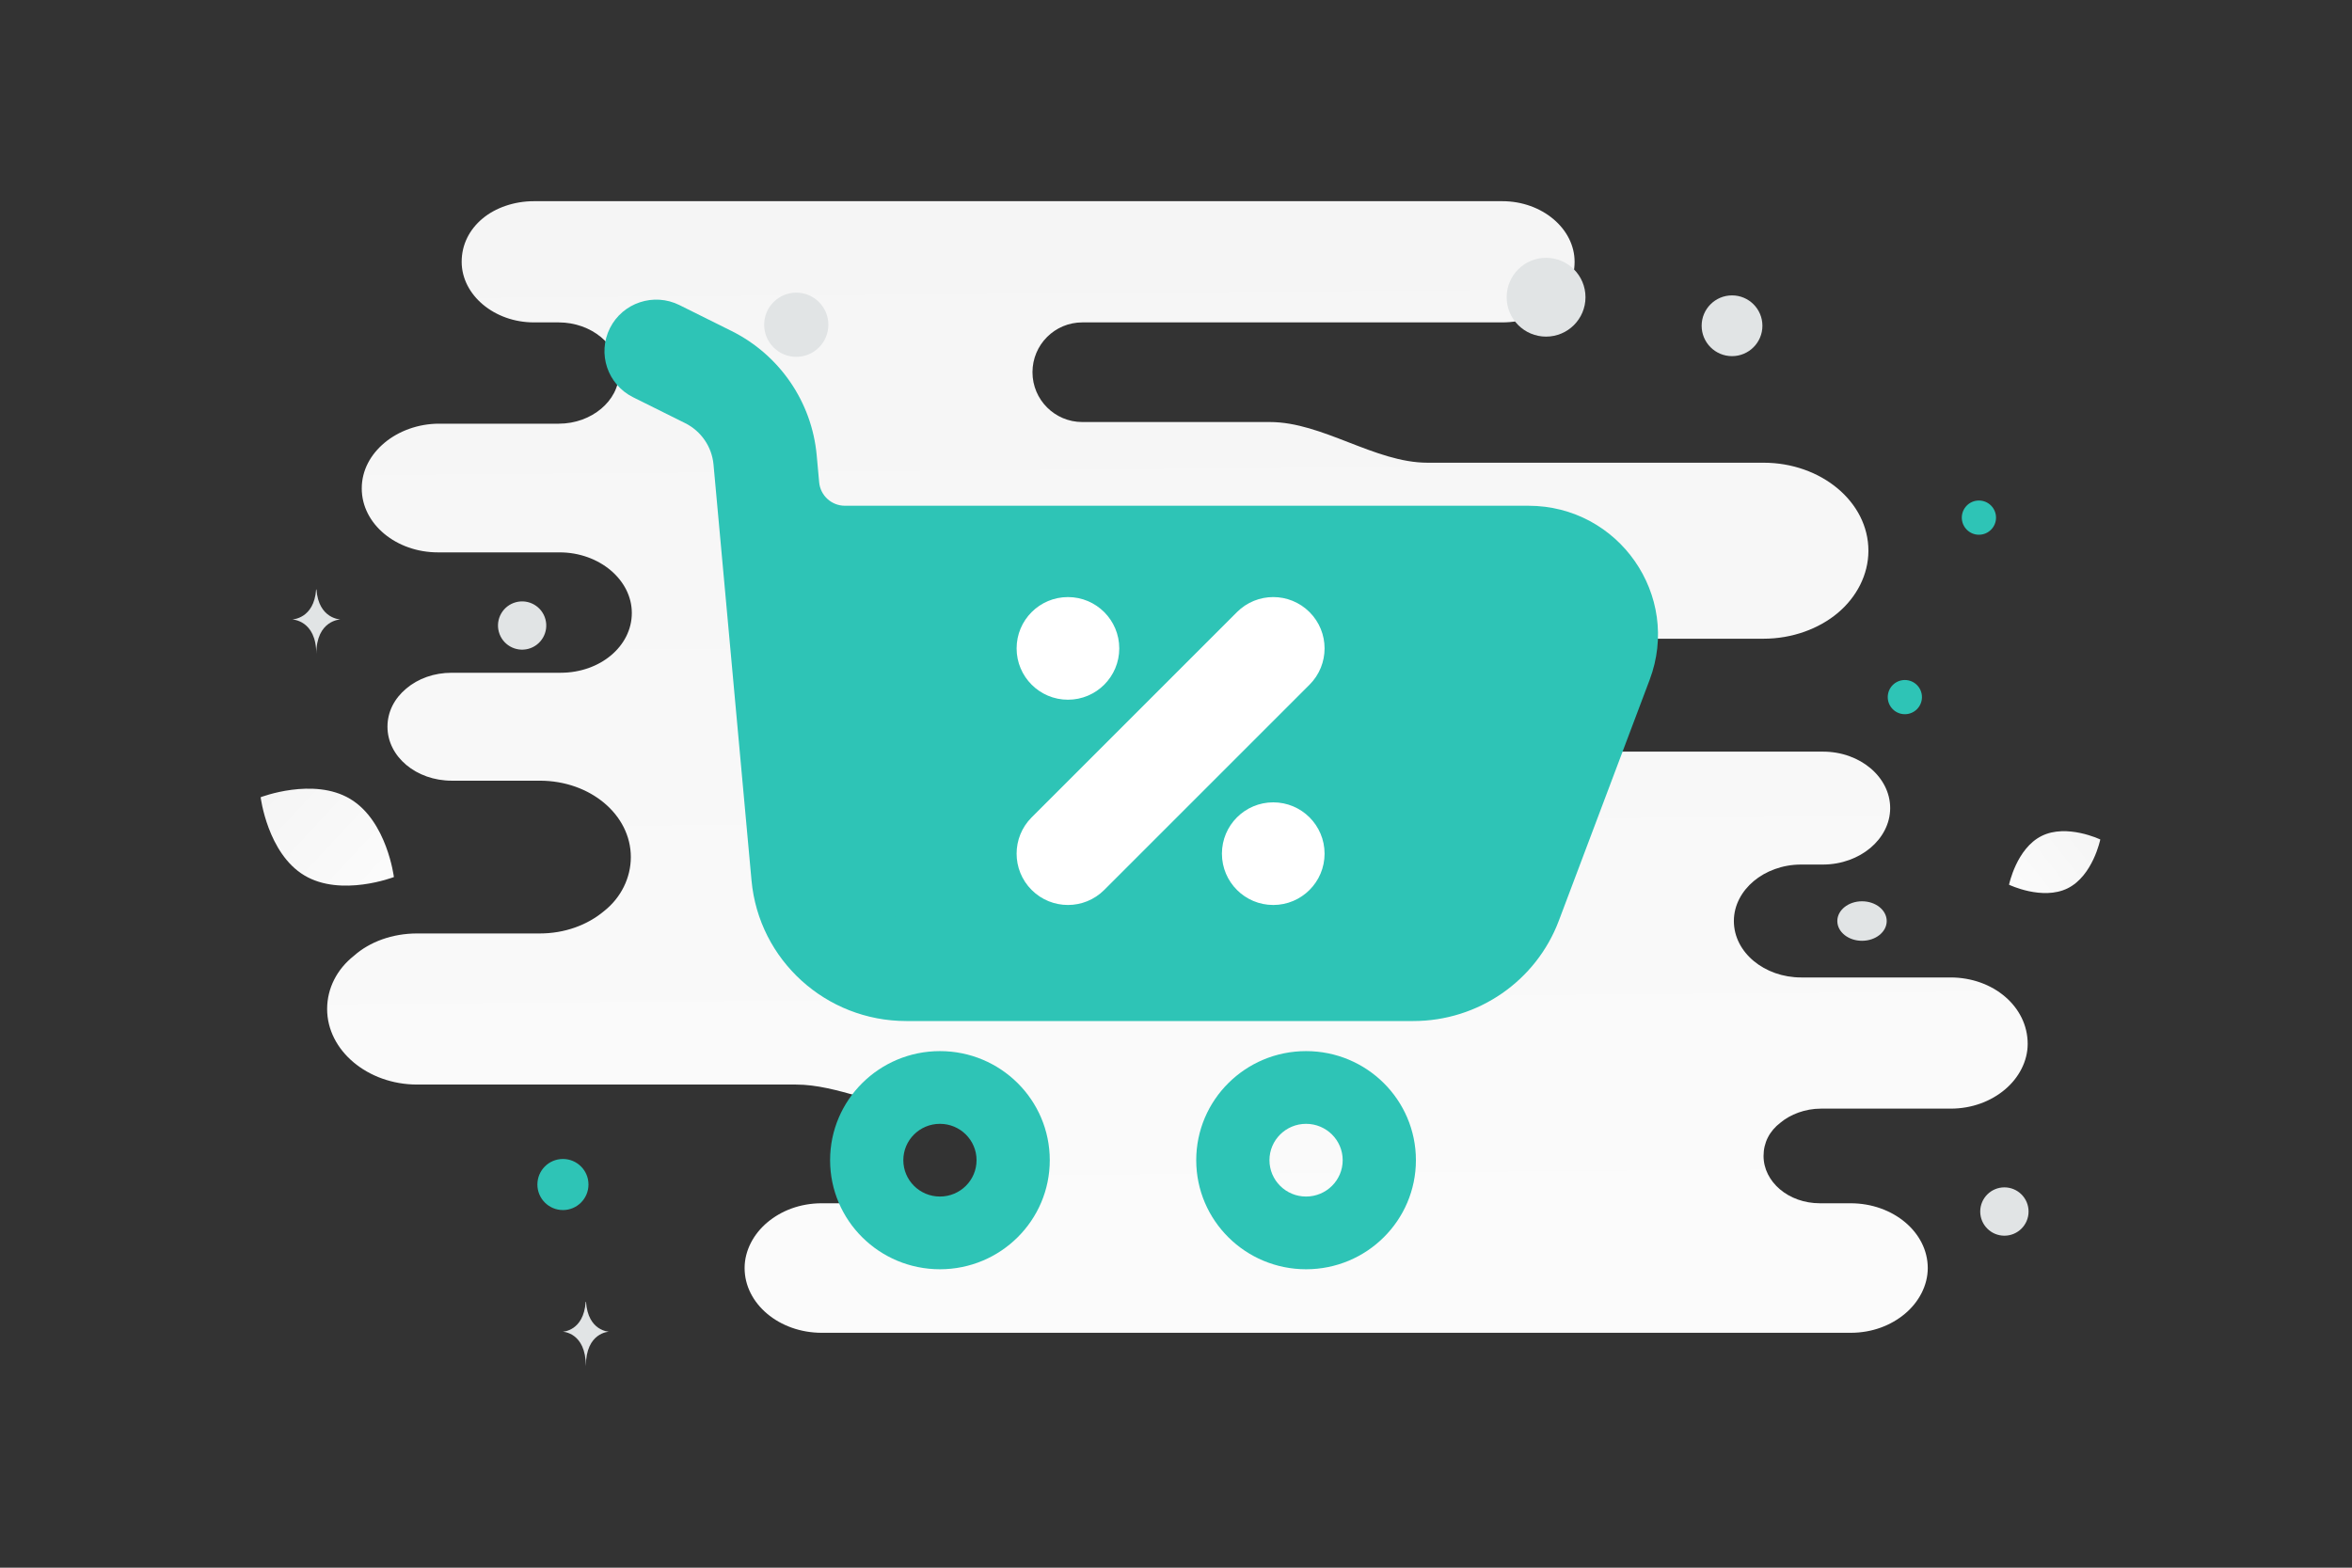 <svg width="900" height="600" viewBox="0 0 900 600" fill="none" xmlns="http://www.w3.org/2000/svg">
<rect x="0" y="0" width="900" height="600" fill="#333333" stroke="none"/>
<g clip-path="url(#clip0_4686_18650)">
<path d="M746.372 374.101H689.212C675.205 374.101 663.47 364.568 663.47 352.493C663.47 346.456 666.499 341.054 671.041 337.241C675.584 333.428 682.019 330.886 689.212 330.886H697.54C704.732 330.886 711.167 328.344 715.71 324.531C720.252 320.718 723.281 315.316 723.281 309.279C723.281 297.522 711.924 287.671 697.54 287.671H522.952C518.39 287.671 515.459 282.065 515.459 277.503C515.459 266.064 504.481 256.849 490.853 256.849H425.883C425.069 256.849 424.264 256.689 423.512 256.377C422.76 256.066 422.077 255.61 421.502 255.034C420.926 254.459 420.47 253.776 420.159 253.024C419.847 252.272 419.687 251.467 419.687 250.653C419.687 249.839 419.847 249.034 420.159 248.282C420.47 247.53 420.926 246.847 421.502 246.272C422.077 245.696 422.76 245.24 423.512 244.929C424.264 244.617 425.069 244.457 425.883 244.457H674.827C685.805 244.457 696.025 240.644 703.218 234.606C710.41 228.569 714.953 219.99 714.953 210.775C714.953 192.027 696.783 177.093 674.827 177.093H546.251C526.076 177.093 506.106 161.523 485.932 161.523H414.146C403.617 161.523 395.081 152.987 395.081 142.457C395.081 131.928 403.617 123.392 414.146 123.392H574.89C582.461 123.392 589.654 120.85 594.575 116.719C599.496 112.589 602.524 106.869 602.524 100.196C602.524 87.486 590.032 77 574.89 77H204.293C196.722 77 189.53 79.542 184.609 83.673C179.688 87.803 176.659 93.523 176.659 100.196C176.659 112.906 189.151 123.392 204.293 123.392H213.757C226.249 123.392 236.848 131.972 236.848 142.775C236.848 148.177 234.198 152.943 230.034 156.439C225.87 159.934 220.192 162.158 213.757 162.158H167.953C160.003 162.158 152.432 165.018 147.133 169.467C141.833 173.915 138.426 179.953 138.426 186.943C138.426 200.607 151.675 211.41 167.574 211.41H214.135C229.277 211.41 241.769 221.896 241.769 234.606C241.769 240.962 238.741 246.681 233.82 250.812C228.899 254.943 222.085 257.485 214.514 257.485H172.874C166.06 257.485 160.003 259.709 155.461 263.522C150.918 267.335 148.268 272.419 148.268 278.139C148.268 289.578 159.246 298.793 172.874 298.793H206.564C225.87 298.793 241.391 311.821 241.391 328.026C241.391 335.97 237.605 343.596 231.17 348.68C224.735 354.082 216.028 357.26 206.564 357.26H159.625C150.161 357.26 141.454 360.437 135.398 365.839C128.962 370.923 125.177 378.232 125.177 386.176C125.177 402.063 140.697 415.091 159.625 415.091H304.566C320.574 415.091 336.298 423.988 352.305 423.988H378.703C388.793 423.988 396.973 432.168 396.973 442.259C396.973 452.35 388.793 460.53 378.703 460.53H314.45C306.122 460.53 298.93 463.39 293.63 467.838C288.331 472.287 284.924 478.642 284.924 485.315C284.924 498.978 298.173 510.1 314.45 510.1H708.139C716.467 510.1 723.659 507.24 728.959 502.792C734.259 498.343 737.666 491.988 737.666 485.315C737.666 471.652 724.416 460.53 708.139 460.53H696.404C684.29 460.53 674.827 452.268 674.827 442.418C674.827 437.334 677.098 432.885 681.262 429.708C685.048 426.53 690.726 424.306 696.783 424.306H746.372C754.7 424.306 761.893 421.446 767.192 416.998C772.492 412.549 775.899 406.194 775.899 399.521C775.899 385.222 762.65 374.101 746.372 374.101Z" fill="url(#paint0_linear_4686_18650)"/>
<path d="M791.199 339.979C781.558 344.761 768.764 338.612 768.764 338.612C768.764 338.612 771.607 324.713 781.252 319.937C790.893 315.155 803.682 321.297 803.682 321.297C803.682 321.297 800.839 335.197 791.199 339.979Z" fill="url(#paint1_linear_4686_18650)"/>
<path d="M116.452 335.034C130.529 343.471 150.725 335.672 150.725 335.672C150.725 335.672 148.084 314.197 133.999 305.77C119.922 297.333 99.735 305.123 99.735 305.123C99.735 305.123 102.376 326.597 116.452 335.034Z" fill="url(#paint2_linear_4686_18650)"/>
<path d="M757.238 191.565C753.622 191.565 750.691 194.496 750.691 198.112C750.691 201.728 753.622 204.659 757.238 204.659C760.854 204.659 763.785 201.728 763.785 198.112C763.785 194.496 760.854 191.565 757.238 191.565Z" fill="#2EC4B6"/>
<path d="M215.409 463.124C210.011 463.124 205.635 458.748 205.635 453.35C205.635 447.952 210.011 443.576 215.409 443.576C220.807 443.576 225.183 447.952 225.183 453.35C225.183 458.748 220.807 463.124 215.409 463.124Z" fill="#2EC4B6"/>
<path d="M728.897 273.347C725.283 273.347 722.353 270.417 722.353 266.803C722.353 263.189 725.283 260.259 728.897 260.259C732.511 260.259 735.441 263.189 735.441 266.803C735.441 270.417 732.511 273.347 728.897 273.347Z" fill="#2EC4B6"/>
<path d="M766.988 472.937C761.88 472.937 757.739 468.796 757.739 463.688C757.739 458.58 761.88 454.439 766.988 454.439C772.096 454.439 776.237 458.58 776.237 463.688C776.237 468.796 772.096 472.937 766.988 472.937Z" fill="#E1E4E5"/>
<path d="M662.766 136.306C656.345 136.306 651.14 131.101 651.14 124.68C651.14 118.259 656.345 113.054 662.766 113.054C669.187 113.054 674.392 118.259 674.392 124.68C674.392 131.101 669.187 136.306 662.766 136.306Z" fill="#E1E4E5"/>
<path d="M208.712 237.018C210.031 241.944 207.108 247.007 202.182 248.327C197.256 249.647 192.193 246.724 190.873 241.798C189.553 236.872 192.476 231.808 197.402 230.488C202.328 229.169 207.392 232.092 208.712 237.018Z" fill="#E1E4E5"/>
<path d="M304.695 136.571C297.911 136.571 292.411 131.071 292.411 124.287C292.411 117.503 297.911 112.003 304.695 112.003C311.479 112.003 316.979 117.503 316.979 124.287C316.979 131.071 311.479 136.571 304.695 136.571Z" fill="#E1E4E5"/>
<path d="M712.506 360.068C707.288 360.068 703.057 356.684 703.057 352.509C703.057 348.334 707.288 344.95 712.506 344.95C717.725 344.95 721.955 348.334 721.955 352.509C721.955 356.684 717.725 360.068 712.506 360.068Z" fill="#E1E4E5"/>
<path d="M606.692 113.752C606.692 122.081 599.94 128.834 591.61 128.834C583.281 128.834 576.528 122.081 576.528 113.752C576.528 105.422 583.281 98.67 591.61 98.67C599.94 98.67 606.692 105.422 606.692 113.752Z" fill="#E1E4E5"/>
<path d="M120.964 225.615H121.099C121.896 236.909 130.295 237.083 130.295 237.083C130.295 237.083 121.033 237.264 121.033 250.314C121.033 237.264 111.771 237.083 111.771 237.083C111.771 237.083 120.167 236.909 120.964 225.615ZM224.109 498.25H224.239C225.004 509.51 233.068 509.684 233.068 509.684C233.068 509.684 224.176 509.864 224.176 522.875C224.176 509.864 215.283 509.684 215.283 509.684C215.283 509.684 223.344 509.51 224.109 498.25Z" fill="#E1E4E5"/>
<path fill-rule="evenodd" clip-rule="evenodd" d="M401.7 444.038C401.7 467.093 382.882 485.783 359.669 485.783C336.456 485.783 317.638 467.093 317.638 444.038C317.638 420.982 336.456 402.292 359.669 402.292C382.882 402.292 401.7 420.982 401.7 444.038ZM373.68 444.038C373.68 451.723 367.407 457.953 359.669 457.953C351.932 457.953 345.659 451.723 345.659 444.038C345.659 436.353 351.932 430.123 359.669 430.123C367.407 430.123 373.68 436.353 373.68 444.038ZM541.804 444.038C541.804 467.093 522.986 485.783 499.773 485.783C476.56 485.783 457.742 467.093 457.742 444.038C457.742 420.982 476.56 402.292 499.773 402.292C522.986 402.292 541.804 420.982 541.804 444.038ZM513.784 444.038C513.784 451.723 507.511 457.953 499.773 457.953C492.035 457.953 485.763 451.723 485.763 444.038C485.763 436.353 492.035 430.123 499.773 430.123C507.511 430.123 513.784 436.353 513.784 444.038Z" fill="#2EC4B6"/>
<path d="M308.235 312.945L302.849 210.62C333.88 213.185 396.711 218.314 399.789 218.314C402.866 218.314 536.479 210.62 602.9 206.773L610.594 268.322L568.279 362.954L540.582 367.57H399.789C394.865 367.57 349.011 361.415 326.699 358.338L308.235 312.945Z" fill="#2EC4B6"/>
<path fill-rule="evenodd" clip-rule="evenodd" d="M233.396 125.582C238.291 115.84 250.198 111.891 259.99 116.762L279.882 126.657C298.302 135.821 310.646 153.814 312.51 174.219L313.458 184.598C313.923 189.677 318.203 193.566 323.329 193.566H584.844C619.444 193.566 643.393 227.949 631.244 260.181L596.489 352.39C587.785 375.482 565.597 390.78 540.808 390.78H346.796C316.04 390.78 290.358 367.446 287.573 336.972L273.028 177.79C272.407 170.988 268.292 164.991 262.152 161.936L242.26 152.041C232.469 147.17 228.5 135.324 233.396 125.582ZM328.735 233.009C322.907 233.009 318.337 237.987 318.865 243.762L327.055 333.401C327.983 343.559 336.544 351.337 346.796 351.337H540.808C549.071 351.337 556.467 346.238 559.369 338.54L594.124 246.332C596.554 239.885 591.764 233.009 584.844 233.009H328.735Z" fill="#2EC4B6"/>
<path d="M501.101 262.047L422.537 340.61C414.867 348.28 402.431 348.28 394.761 340.61C387.091 332.94 387.091 320.504 394.761 312.834L473.324 234.271C480.995 226.601 493.43 226.601 501.101 234.271C508.771 241.941 508.771 254.377 501.101 262.047ZM428.29 248.159C428.29 259.006 419.497 267.8 408.649 267.8C397.802 267.8 389.009 259.006 389.009 248.159C389.009 237.312 397.802 228.518 408.649 228.518C419.497 228.518 428.29 237.312 428.29 248.159ZM467.572 326.722C467.572 337.569 476.365 346.363 487.212 346.363C498.06 346.363 506.853 337.569 506.853 326.722C506.853 315.875 498.06 307.081 487.212 307.081C476.365 307.081 467.572 315.875 467.572 326.722Z" fill="white"/>
</g>
<defs>
<linearGradient id="paint0_linear_4686_18650" x1="464.412" y1="752.921" x2="455.523" y2="-394.226" gradientUnits="userSpaceOnUse">
<stop stop-color="white"/>
<stop offset="1" stop-color="#EEEEEE"/>
</linearGradient>
<linearGradient id="paint1_linear_4686_18650" x1="754.179" y1="354.895" x2="833.692" y2="292.001" gradientUnits="userSpaceOnUse">
<stop stop-color="white"/>
<stop offset="1" stop-color="#EEEEEE"/>
</linearGradient>
<linearGradient id="paint2_linear_4686_18650" x1="170.926" y1="362.192" x2="57.659" y2="256.952" gradientUnits="userSpaceOnUse">
<stop stop-color="white"/>
<stop offset="1" stop-color="#EEEEEE"/>
</linearGradient>
<clipPath id="clip0_4686_18650">
<rect width="900" height="600" fill="white"/>
</clipPath>
</defs>
</svg>
